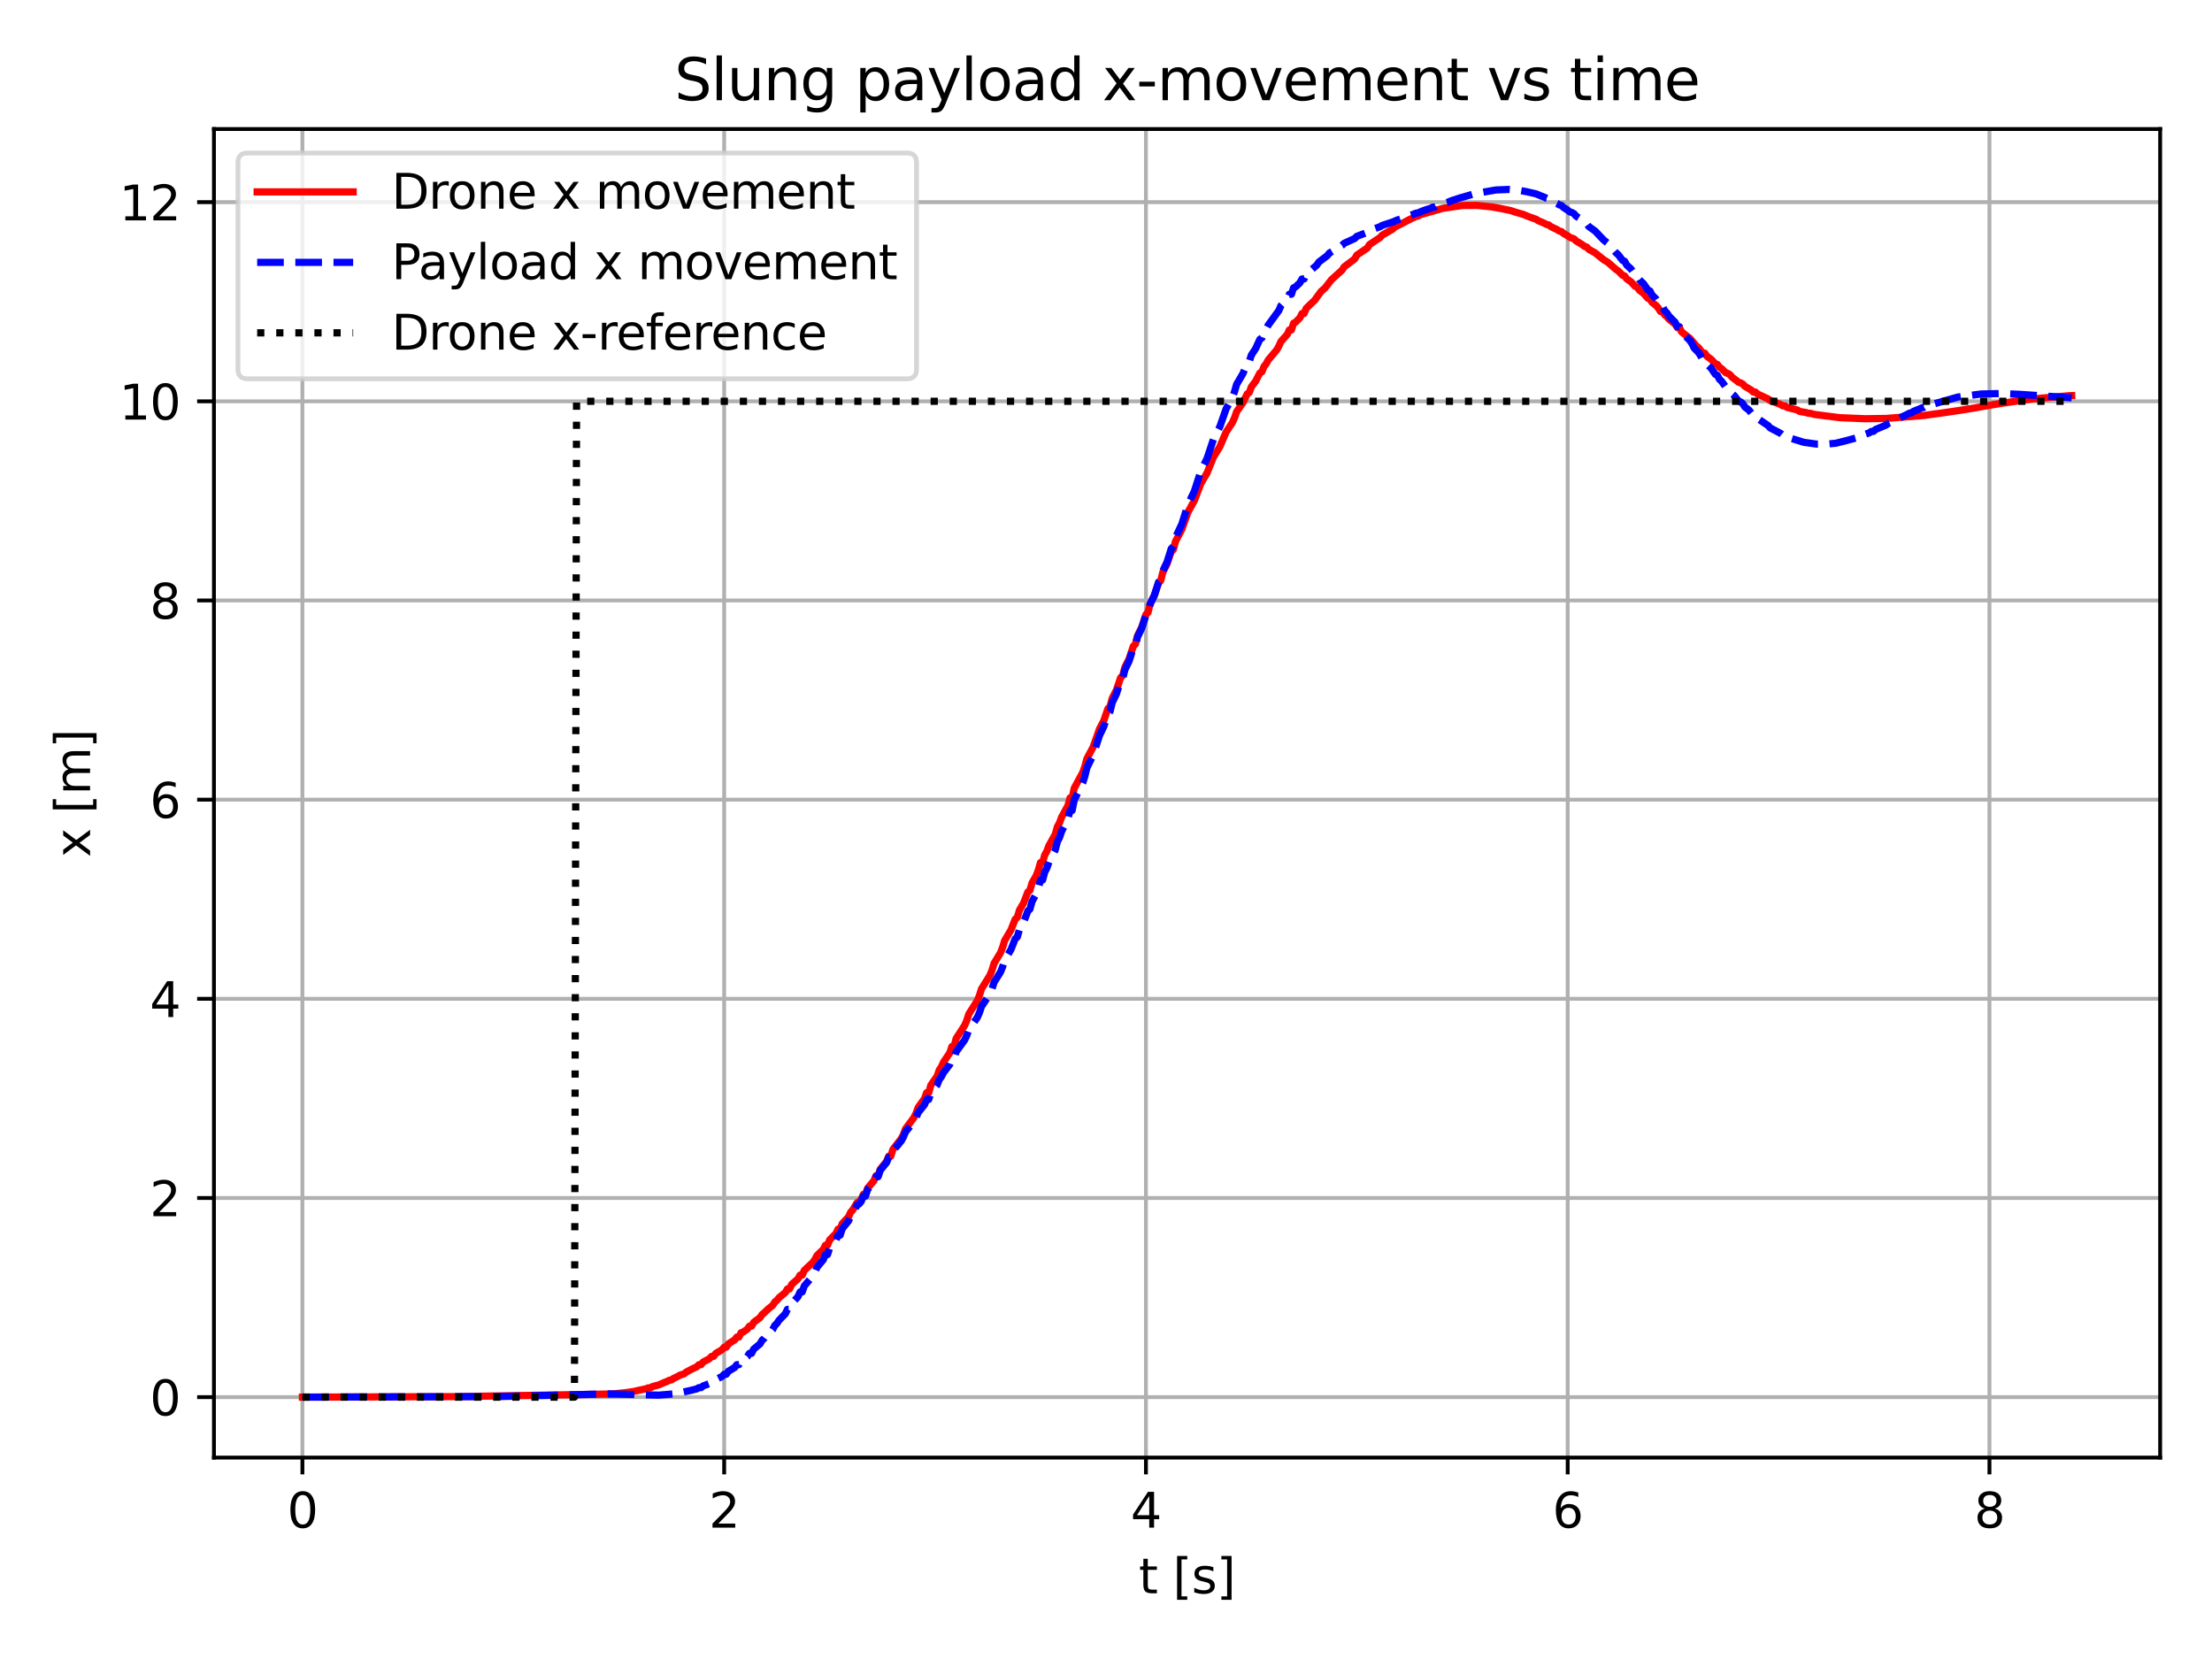 <?xml version="1.0" encoding="utf-8" standalone="no"?>
<!DOCTYPE svg PUBLIC "-//W3C//DTD SVG 1.1//EN"
  "http://www.w3.org/Graphics/SVG/1.1/DTD/svg11.dtd">
<svg xmlns:xlink="http://www.w3.org/1999/xlink" width="460.8pt" height="345.6pt" viewBox="0 0 460.8 345.6" xmlns="http://www.w3.org/2000/svg" version="1.1">
 <defs>
  <style type="text/css">*{stroke-linejoin: round; stroke-linecap: butt}</style>
 </defs>
 <g id="figure_1">
  <g id="patch_1">
   <path d="M 0 345.6 
L 460.8 345.6 
L 460.8 0 
L 0 0 
z
" style="fill: #ffffff"/>
  </g>
  <g id="axes_1">
   <g id="patch_2">
    <path d="M 44.57 303.64 
L 450 303.64 
L 450 26.88 
L 44.57 26.88 
z
" style="fill: #ffffff"/>
   </g>
   <g id="matplotlib.axis_1">
    <g id="xtick_1">
     <g id="line2d_1">
      <path d="M 62.999 303.64 
L 62.999 26.88 
" clip-path="url(#p623cf04aa0)" style="fill: none; stroke: #b0b0b0; stroke-width: 0.8; stroke-linecap: square"/>
     </g>
     <g id="line2d_2">
      <defs>
       <path id="m337ba54f4e" d="M 0 0 
L 0 3.5 
" style="stroke: #000000; stroke-width: 0.8"/>
      </defs>
      <g>
       <use xlink:href="#m337ba54f4e" x="62.999" y="303.64" style="stroke: #000000; stroke-width: 0.8"/>
      </g>
     </g>
     <g id="text_1">
      <!-- 0 -->
      <g transform="translate(59.817 318.238)scale(0.1 -0.1)">
       <defs>
        <path id="DejaVuSans-30" d="M 2034 4250 
Q 1547 4250 1301 3770 
Q 1056 3291 1056 2328 
Q 1056 1369 1301 889 
Q 1547 409 2034 409 
Q 2525 409 2770 889 
Q 3016 1369 3016 2328 
Q 3016 3291 2770 3770 
Q 2525 4250 2034 4250 
z
M 2034 4750 
Q 2819 4750 3233 4129 
Q 3647 3509 3647 2328 
Q 3647 1150 3233 529 
Q 2819 -91 2034 -91 
Q 1250 -91 836 529 
Q 422 1150 422 2328 
Q 422 3509 836 4129 
Q 1250 4750 2034 4750 
z
" transform="scale(0.016)"/>
       </defs>
       <use xlink:href="#DejaVuSans-30"/>
      </g>
     </g>
    </g>
    <g id="xtick_2">
     <g id="line2d_3">
      <path d="M 150.859 303.64 
L 150.859 26.88 
" clip-path="url(#p623cf04aa0)" style="fill: none; stroke: #b0b0b0; stroke-width: 0.8; stroke-linecap: square"/>
     </g>
     <g id="line2d_4">
      <g>
       <use xlink:href="#m337ba54f4e" x="150.859" y="303.64" style="stroke: #000000; stroke-width: 0.8"/>
      </g>
     </g>
     <g id="text_2">
      <!-- 2 -->
      <g transform="translate(147.677 318.238)scale(0.1 -0.1)">
       <defs>
        <path id="DejaVuSans-32" d="M 1228 531 
L 3431 531 
L 3431 0 
L 469 0 
L 469 531 
Q 828 903 1448 1529 
Q 2069 2156 2228 2338 
Q 2531 2678 2651 2914 
Q 2772 3150 2772 3378 
Q 2772 3750 2511 3984 
Q 2250 4219 1831 4219 
Q 1534 4219 1204 4116 
Q 875 4013 500 3803 
L 500 4441 
Q 881 4594 1212 4672 
Q 1544 4750 1819 4750 
Q 2544 4750 2975 4387 
Q 3406 4025 3406 3419 
Q 3406 3131 3298 2873 
Q 3191 2616 2906 2266 
Q 2828 2175 2409 1742 
Q 1991 1309 1228 531 
z
" transform="scale(0.016)"/>
       </defs>
       <use xlink:href="#DejaVuSans-32"/>
      </g>
     </g>
    </g>
    <g id="xtick_3">
     <g id="line2d_5">
      <path d="M 238.719 303.64 
L 238.719 26.88 
" clip-path="url(#p623cf04aa0)" style="fill: none; stroke: #b0b0b0; stroke-width: 0.8; stroke-linecap: square"/>
     </g>
     <g id="line2d_6">
      <g>
       <use xlink:href="#m337ba54f4e" x="238.719" y="303.64" style="stroke: #000000; stroke-width: 0.8"/>
      </g>
     </g>
     <g id="text_3">
      <!-- 4 -->
      <g transform="translate(235.537 318.238)scale(0.1 -0.1)">
       <defs>
        <path id="DejaVuSans-34" d="M 2419 4116 
L 825 1625 
L 2419 1625 
L 2419 4116 
z
M 2253 4666 
L 3047 4666 
L 3047 1625 
L 3713 1625 
L 3713 1100 
L 3047 1100 
L 3047 0 
L 2419 0 
L 2419 1100 
L 313 1100 
L 313 1709 
L 2253 4666 
z
" transform="scale(0.016)"/>
       </defs>
       <use xlink:href="#DejaVuSans-34"/>
      </g>
     </g>
    </g>
    <g id="xtick_4">
     <g id="line2d_7">
      <path d="M 326.579 303.64 
L 326.579 26.88 
" clip-path="url(#p623cf04aa0)" style="fill: none; stroke: #b0b0b0; stroke-width: 0.8; stroke-linecap: square"/>
     </g>
     <g id="line2d_8">
      <g>
       <use xlink:href="#m337ba54f4e" x="326.579" y="303.64" style="stroke: #000000; stroke-width: 0.8"/>
      </g>
     </g>
     <g id="text_4">
      <!-- 6 -->
      <g transform="translate(323.397 318.238)scale(0.1 -0.1)">
       <defs>
        <path id="DejaVuSans-36" d="M 2113 2584 
Q 1688 2584 1439 2293 
Q 1191 2003 1191 1497 
Q 1191 994 1439 701 
Q 1688 409 2113 409 
Q 2538 409 2786 701 
Q 3034 994 3034 1497 
Q 3034 2003 2786 2293 
Q 2538 2584 2113 2584 
z
M 3366 4563 
L 3366 3988 
Q 3128 4100 2886 4159 
Q 2644 4219 2406 4219 
Q 1781 4219 1451 3797 
Q 1122 3375 1075 2522 
Q 1259 2794 1537 2939 
Q 1816 3084 2150 3084 
Q 2853 3084 3261 2657 
Q 3669 2231 3669 1497 
Q 3669 778 3244 343 
Q 2819 -91 2113 -91 
Q 1303 -91 875 529 
Q 447 1150 447 2328 
Q 447 3434 972 4092 
Q 1497 4750 2381 4750 
Q 2619 4750 2861 4703 
Q 3103 4656 3366 4563 
z
" transform="scale(0.016)"/>
       </defs>
       <use xlink:href="#DejaVuSans-36"/>
      </g>
     </g>
    </g>
    <g id="xtick_5">
     <g id="line2d_9">
      <path d="M 414.439 303.64 
L 414.439 26.88 
" clip-path="url(#p623cf04aa0)" style="fill: none; stroke: #b0b0b0; stroke-width: 0.8; stroke-linecap: square"/>
     </g>
     <g id="line2d_10">
      <g>
       <use xlink:href="#m337ba54f4e" x="414.439" y="303.64" style="stroke: #000000; stroke-width: 0.8"/>
      </g>
     </g>
     <g id="text_5">
      <!-- 8 -->
      <g transform="translate(411.257 318.238)scale(0.1 -0.1)">
       <defs>
        <path id="DejaVuSans-38" d="M 2034 2216 
Q 1584 2216 1326 1975 
Q 1069 1734 1069 1313 
Q 1069 891 1326 650 
Q 1584 409 2034 409 
Q 2484 409 2743 651 
Q 3003 894 3003 1313 
Q 3003 1734 2745 1975 
Q 2488 2216 2034 2216 
z
M 1403 2484 
Q 997 2584 770 2862 
Q 544 3141 544 3541 
Q 544 4100 942 4425 
Q 1341 4750 2034 4750 
Q 2731 4750 3128 4425 
Q 3525 4100 3525 3541 
Q 3525 3141 3298 2862 
Q 3072 2584 2669 2484 
Q 3125 2378 3379 2068 
Q 3634 1759 3634 1313 
Q 3634 634 3220 271 
Q 2806 -91 2034 -91 
Q 1263 -91 848 271 
Q 434 634 434 1313 
Q 434 1759 690 2068 
Q 947 2378 1403 2484 
z
M 1172 3481 
Q 1172 3119 1398 2916 
Q 1625 2713 2034 2713 
Q 2441 2713 2670 2916 
Q 2900 3119 2900 3481 
Q 2900 3844 2670 4047 
Q 2441 4250 2034 4250 
Q 1625 4250 1398 4047 
Q 1172 3844 1172 3481 
z
" transform="scale(0.016)"/>
       </defs>
       <use xlink:href="#DejaVuSans-38"/>
      </g>
     </g>
    </g>
    <g id="text_6">
     <!-- t [s] -->
     <g transform="translate(237.23 331.917)scale(0.1 -0.1)">
      <defs>
       <path id="DejaVuSans-74" d="M 1172 4494 
L 1172 3500 
L 2356 3500 
L 2356 3053 
L 1172 3053 
L 1172 1153 
Q 1172 725 1289 603 
Q 1406 481 1766 481 
L 2356 481 
L 2356 0 
L 1766 0 
Q 1100 0 847 248 
Q 594 497 594 1153 
L 594 3053 
L 172 3053 
L 172 3500 
L 594 3500 
L 594 4494 
L 1172 4494 
z
" transform="scale(0.016)"/>
       <path id="DejaVuSans-20" transform="scale(0.016)"/>
       <path id="DejaVuSans-5b" d="M 550 4863 
L 1875 4863 
L 1875 4416 
L 1125 4416 
L 1125 -397 
L 1875 -397 
L 1875 -844 
L 550 -844 
L 550 4863 
z
" transform="scale(0.016)"/>
       <path id="DejaVuSans-73" d="M 2834 3397 
L 2834 2853 
Q 2591 2978 2328 3040 
Q 2066 3103 1784 3103 
Q 1356 3103 1142 2972 
Q 928 2841 928 2578 
Q 928 2378 1081 2264 
Q 1234 2150 1697 2047 
L 1894 2003 
Q 2506 1872 2764 1633 
Q 3022 1394 3022 966 
Q 3022 478 2636 193 
Q 2250 -91 1575 -91 
Q 1294 -91 989 -36 
Q 684 19 347 128 
L 347 722 
Q 666 556 975 473 
Q 1284 391 1588 391 
Q 1994 391 2212 530 
Q 2431 669 2431 922 
Q 2431 1156 2273 1281 
Q 2116 1406 1581 1522 
L 1381 1569 
Q 847 1681 609 1914 
Q 372 2147 372 2553 
Q 372 3047 722 3315 
Q 1072 3584 1716 3584 
Q 2034 3584 2315 3537 
Q 2597 3491 2834 3397 
z
" transform="scale(0.016)"/>
       <path id="DejaVuSans-5d" d="M 1947 4863 
L 1947 -844 
L 622 -844 
L 622 -397 
L 1369 -397 
L 1369 4416 
L 622 4416 
L 622 4863 
L 1947 4863 
z
" transform="scale(0.016)"/>
      </defs>
      <use xlink:href="#DejaVuSans-74"/>
      <use xlink:href="#DejaVuSans-20" x="39.209"/>
      <use xlink:href="#DejaVuSans-5b" x="70.996"/>
      <use xlink:href="#DejaVuSans-73" x="110.01"/>
      <use xlink:href="#DejaVuSans-5d" x="162.109"/>
     </g>
    </g>
   </g>
   <g id="matplotlib.axis_2">
    <g id="ytick_1">
     <g id="line2d_11">
      <path d="M 44.57 291.048 
L 450 291.048 
" clip-path="url(#p623cf04aa0)" style="fill: none; stroke: #b0b0b0; stroke-width: 0.8; stroke-linecap: square"/>
     </g>
     <g id="line2d_12">
      <defs>
       <path id="m2b838077d6" d="M 0 0 
L -3.5 0 
" style="stroke: #000000; stroke-width: 0.8"/>
      </defs>
      <g>
       <use xlink:href="#m2b838077d6" x="44.57" y="291.048" style="stroke: #000000; stroke-width: 0.8"/>
      </g>
     </g>
     <g id="text_7">
      <!-- 0 -->
      <g transform="translate(31.207 294.847)scale(0.1 -0.1)">
       <use xlink:href="#DejaVuSans-30"/>
      </g>
     </g>
    </g>
    <g id="ytick_2">
     <g id="line2d_13">
      <path d="M 44.57 249.559 
L 450 249.559 
" clip-path="url(#p623cf04aa0)" style="fill: none; stroke: #b0b0b0; stroke-width: 0.8; stroke-linecap: square"/>
     </g>
     <g id="line2d_14">
      <g>
       <use xlink:href="#m2b838077d6" x="44.57" y="249.559" style="stroke: #000000; stroke-width: 0.8"/>
      </g>
     </g>
     <g id="text_8">
      <!-- 2 -->
      <g transform="translate(31.207 253.358)scale(0.1 -0.1)">
       <use xlink:href="#DejaVuSans-32"/>
      </g>
     </g>
    </g>
    <g id="ytick_3">
     <g id="line2d_15">
      <path d="M 44.57 208.069 
L 450 208.069 
" clip-path="url(#p623cf04aa0)" style="fill: none; stroke: #b0b0b0; stroke-width: 0.8; stroke-linecap: square"/>
     </g>
     <g id="line2d_16">
      <g>
       <use xlink:href="#m2b838077d6" x="44.57" y="208.069" style="stroke: #000000; stroke-width: 0.8"/>
      </g>
     </g>
     <g id="text_9">
      <!-- 4 -->
      <g transform="translate(31.207 211.868)scale(0.1 -0.1)">
       <use xlink:href="#DejaVuSans-34"/>
      </g>
     </g>
    </g>
    <g id="ytick_4">
     <g id="line2d_17">
      <path d="M 44.57 166.579 
L 450 166.579 
" clip-path="url(#p623cf04aa0)" style="fill: none; stroke: #b0b0b0; stroke-width: 0.8; stroke-linecap: square"/>
     </g>
     <g id="line2d_18">
      <g>
       <use xlink:href="#m2b838077d6" x="44.57" y="166.579" style="stroke: #000000; stroke-width: 0.8"/>
      </g>
     </g>
     <g id="text_10">
      <!-- 6 -->
      <g transform="translate(31.207 170.379)scale(0.1 -0.1)">
       <use xlink:href="#DejaVuSans-36"/>
      </g>
     </g>
    </g>
    <g id="ytick_5">
     <g id="line2d_19">
      <path d="M 44.57 125.09 
L 450 125.09 
" clip-path="url(#p623cf04aa0)" style="fill: none; stroke: #b0b0b0; stroke-width: 0.8; stroke-linecap: square"/>
     </g>
     <g id="line2d_20">
      <g>
       <use xlink:href="#m2b838077d6" x="44.57" y="125.09" style="stroke: #000000; stroke-width: 0.8"/>
      </g>
     </g>
     <g id="text_11">
      <!-- 8 -->
      <g transform="translate(31.207 128.889)scale(0.1 -0.1)">
       <use xlink:href="#DejaVuSans-38"/>
      </g>
     </g>
    </g>
    <g id="ytick_6">
     <g id="line2d_21">
      <path d="M 44.57 83.6 
L 450 83.6 
" clip-path="url(#p623cf04aa0)" style="fill: none; stroke: #b0b0b0; stroke-width: 0.8; stroke-linecap: square"/>
     </g>
     <g id="line2d_22">
      <g>
       <use xlink:href="#m2b838077d6" x="44.57" y="83.6" style="stroke: #000000; stroke-width: 0.8"/>
      </g>
     </g>
     <g id="text_12">
      <!-- 10 -->
      <g transform="translate(24.845 87.4)scale(0.1 -0.1)">
       <defs>
        <path id="DejaVuSans-31" d="M 794 531 
L 1825 531 
L 1825 4091 
L 703 3866 
L 703 4441 
L 1819 4666 
L 2450 4666 
L 2450 531 
L 3481 531 
L 3481 0 
L 794 0 
L 794 531 
z
" transform="scale(0.016)"/>
       </defs>
       <use xlink:href="#DejaVuSans-31"/>
       <use xlink:href="#DejaVuSans-30" x="63.623"/>
      </g>
     </g>
    </g>
    <g id="ytick_7">
     <g id="line2d_23">
      <path d="M 44.57 42.111 
L 450 42.111 
" clip-path="url(#p623cf04aa0)" style="fill: none; stroke: #b0b0b0; stroke-width: 0.8; stroke-linecap: square"/>
     </g>
     <g id="line2d_24">
      <g>
       <use xlink:href="#m2b838077d6" x="44.57" y="42.111" style="stroke: #000000; stroke-width: 0.8"/>
      </g>
     </g>
     <g id="text_13">
      <!-- 12 -->
      <g transform="translate(24.845 45.91)scale(0.1 -0.1)">
       <use xlink:href="#DejaVuSans-31"/>
       <use xlink:href="#DejaVuSans-32" x="63.623"/>
      </g>
     </g>
    </g>
    <g id="text_14">
     <!-- x [m] -->
     <g transform="translate(18.765 178.58)rotate(-90)scale(0.1 -0.1)">
      <defs>
       <path id="DejaVuSans-78" d="M 3513 3500 
L 2247 1797 
L 3578 0 
L 2900 0 
L 1881 1375 
L 863 0 
L 184 0 
L 1544 1831 
L 300 3500 
L 978 3500 
L 1906 2253 
L 2834 3500 
L 3513 3500 
z
" transform="scale(0.016)"/>
       <path id="DejaVuSans-6d" d="M 3328 2828 
Q 3544 3216 3844 3400 
Q 4144 3584 4550 3584 
Q 5097 3584 5394 3201 
Q 5691 2819 5691 2113 
L 5691 0 
L 5113 0 
L 5113 2094 
Q 5113 2597 4934 2840 
Q 4756 3084 4391 3084 
Q 3944 3084 3684 2787 
Q 3425 2491 3425 1978 
L 3425 0 
L 2847 0 
L 2847 2094 
Q 2847 2600 2669 2842 
Q 2491 3084 2119 3084 
Q 1678 3084 1418 2786 
Q 1159 2488 1159 1978 
L 1159 0 
L 581 0 
L 581 3500 
L 1159 3500 
L 1159 2956 
Q 1356 3278 1631 3431 
Q 1906 3584 2284 3584 
Q 2666 3584 2933 3390 
Q 3200 3197 3328 2828 
z
" transform="scale(0.016)"/>
      </defs>
      <use xlink:href="#DejaVuSans-78"/>
      <use xlink:href="#DejaVuSans-20" x="59.18"/>
      <use xlink:href="#DejaVuSans-5b" x="90.967"/>
      <use xlink:href="#DejaVuSans-6d" x="129.98"/>
      <use xlink:href="#DejaVuSans-5d" x="227.393"/>
     </g>
    </g>
   </g>
   <g id="line2d_25">
    <path d="M 62.999 291.047 
L 95.068 290.942 
L 127.576 290.39 
L 130.212 290.127 
L 131.969 289.881 
L 132.847 289.675 
L 134.605 289.301 
L 135.044 289.109 
L 135.483 289.109 
L 135.922 288.846 
L 137.24 288.496 
L 138.119 288.11 
L 138.998 287.759 
L 139.437 287.537 
L 139.876 287.461 
L 140.315 287.147 
L 141.194 286.732 
L 141.633 286.471 
L 142.512 286.201 
L 142.951 285.829 
L 144.269 285.14 
L 145.148 284.726 
L 145.587 284.297 
L 146.026 284.297 
L 146.466 283.741 
L 147.784 283.044 
L 148.223 282.563 
L 148.662 282.563 
L 149.101 281.942 
L 150.419 281.169 
L 150.859 280.637 
L 151.298 280.637 
L 151.737 279.954 
L 153.055 279.109 
L 153.494 278.531 
L 153.934 278.531 
L 154.373 277.64 
L 154.812 277.489 
L 155.691 276.878 
L 156.13 276.255 
L 156.57 276.255 
L 157.009 275.461 
L 158.327 274.486 
L 158.766 273.822 
L 159.205 273.486 
L 160.084 272.634 
L 160.963 271.941 
L 161.402 271.238 
L 161.841 270.882 
L 162.28 270.344 
L 163.598 269.25 
L 164.038 268.507 
L 164.477 268.507 
L 164.916 267.565 
L 166.234 266.411 
L 166.673 265.629 
L 167.113 265.629 
L 167.552 264.637 
L 169.309 263.012 
L 169.749 262.391 
L 170.188 261.554 
L 171.506 260.275 
L 171.945 259.408 
L 172.384 259.408 
L 172.824 258.307 
L 174.142 256.962 
L 174.581 256.049 
L 175.02 256.049 
L 175.459 254.891 
L 176.777 253.475 
L 177.217 252.516 
L 177.656 252.031 
L 178.535 250.559 
L 178.974 250.311 
L 179.413 249.812 
L 179.852 248.805 
L 180.292 248.805 
L 180.731 247.529 
L 182.049 245.971 
L 182.488 244.917 
L 182.928 244.917 
L 183.367 243.581 
L 184.685 241.953 
L 185.124 240.852 
L 185.563 240.852 
L 186.003 239.458 
L 187.76 237.188 
L 188.199 236.324 
L 188.638 235.162 
L 190.396 232.801 
L 190.835 231.903 
L 191.274 230.696 
L 192.592 228.863 
L 193.031 227.627 
L 193.471 227.627 
L 193.91 226.065 
L 195.228 224.168 
L 195.667 222.89 
L 196.107 222.246 
L 196.546 221.276 
L 197.864 219.317 
L 198.303 217.998 
L 198.742 217.998 
L 199.182 216.334 
L 200.939 213.639 
L 201.378 212.618 
L 201.817 211.248 
L 203.575 208.479 
L 204.014 207.431 
L 204.453 206.026 
L 206.21 203.187 
L 206.65 202.113 
L 207.089 200.674 
L 208.407 198.499 
L 208.846 197.405 
L 209.286 195.938 
L 210.603 193.722 
L 211.482 191.489 
L 211.921 191.115 
L 212.361 189.614 
L 213.239 188.106 
L 214.118 185.829 
L 214.557 185.448 
L 214.996 183.919 
L 215.875 182.383 
L 216.314 181.226 
L 216.754 179.677 
L 217.193 179.677 
L 217.632 178.121 
L 218.072 177.34 
L 218.511 176.166 
L 219.829 173.805 
L 220.268 172.223 
L 220.707 171.429 
L 221.147 170.234 
L 222.465 167.834 
L 222.904 166.224 
L 223.343 166.224 
L 223.782 164.202 
L 225.54 160.943 
L 225.979 159.713 
L 226.418 158.066 
L 227.736 155.583 
L 229.054 151.824 
L 229.933 150.141 
L 230.811 147.601 
L 231.251 147.176 
L 231.69 145.471 
L 232.568 143.757 
L 233.447 141.172 
L 233.886 140.739 
L 234.326 139.003 
L 235.204 137.26 
L 236.083 134.631 
L 236.522 134.191 
L 236.961 132.43 
L 237.84 130.664 
L 238.719 128.012 
L 239.158 127.57 
L 239.597 125.802 
L 240.476 124.038 
L 241.354 121.402 
L 241.794 120.964 
L 242.233 119.22 
L 243.112 117.488 
L 243.99 114.917 
L 244.43 114.491 
L 244.869 112.801 
L 246.187 110.301 
L 247.505 106.634 
L 248.823 104.249 
L 250.14 100.766 
L 251.458 98.51 
L 252.776 95.224 
L 254.094 93.101 
L 255.412 90.016 
L 256.73 88.027 
L 257.169 87.052 
L 257.609 85.772 
L 258.926 83.895 
L 259.805 82.069 
L 260.244 81.77 
L 260.684 80.586 
L 261.562 79.424 
L 262.441 77.723 
L 262.88 77.444 
L 263.319 76.342 
L 263.759 75.799 
L 264.198 74.995 
L 265.955 72.906 
L 266.395 72.144 
L 266.834 71.144 
L 268.152 69.682 
L 268.591 68.73 
L 269.03 68.73 
L 269.47 67.336 
L 269.909 67.107 
L 270.788 66.205 
L 271.227 65.319 
L 271.666 65.319 
L 272.105 64.235 
L 273.863 62.555 
L 275.181 60.739 
L 276.059 59.958 
L 277.377 58.255 
L 279.574 56.281 
L 280.013 55.592 
L 282.209 53.941 
L 282.649 53.153 
L 284.845 51.658 
L 285.284 50.951 
L 287.481 49.495 
L 287.92 49 
L 290.117 47.736 
L 290.556 47.312 
L 292.313 46.428 
L 293.631 45.724 
L 294.51 45.323 
L 294.949 45.096 
L 295.388 45.023 
L 295.828 44.743 
L 300.66 43.378 
L 304.614 42.807 
L 307.689 42.788 
L 310.764 43.099 
L 312.521 43.412 
L 314.718 43.868 
L 315.596 44.164 
L 316.914 44.551 
L 317.353 44.669 
L 318.232 45.046 
L 319.55 45.524 
L 319.989 45.669 
L 320.428 45.967 
L 321.746 46.522 
L 322.186 46.771 
L 322.625 46.856 
L 323.064 47.203 
L 324.382 47.841 
L 324.821 48.126 
L 325.261 48.222 
L 325.7 48.615 
L 326.579 49.123 
L 327.018 49.437 
L 327.897 49.757 
L 328.336 50.193 
L 329.654 50.985 
L 330.093 51.335 
L 330.532 51.453 
L 330.972 51.932 
L 332.29 52.671 
L 334.047 54.091 
L 334.925 54.628 
L 336.683 56.163 
L 337.122 56.452 
L 338 57.334 
L 338.44 57.484 
L 338.879 58.089 
L 339.758 58.707 
L 340.636 59.655 
L 341.076 59.815 
L 341.515 60.463 
L 342.393 61.122 
L 343.272 62.128 
L 343.711 62.297 
L 344.151 62.981 
L 345.029 63.671 
L 345.469 64.193 
L 345.908 64.893 
L 346.347 64.893 
L 346.786 65.597 
L 347.226 65.95 
L 347.665 66.481 
L 348.983 67.544 
L 349.422 68.251 
L 349.862 68.251 
L 350.301 69.132 
L 352.058 70.528 
L 353.376 72.068 
L 353.815 72.404 
L 354.694 73.562 
L 355.133 73.562 
L 355.572 74.208 
L 356.451 74.842 
L 357.33 75.768 
L 357.769 75.92 
L 358.208 76.516 
L 358.648 76.808 
L 359.526 77.661 
L 359.965 77.8 
L 360.405 78.074 
L 360.844 78.611 
L 361.723 79.257 
L 362.162 79.632 
L 362.601 79.754 
L 363.041 79.996 
L 363.48 80.468 
L 364.798 81.249 
L 365.237 81.671 
L 365.676 81.671 
L 366.116 82.075 
L 368.312 83.095 
L 368.751 83.432 
L 370.948 84.271 
L 371.387 84.543 
L 371.827 84.543 
L 372.266 84.861 
L 374.462 85.422 
L 374.902 85.713 
L 376.22 85.93 
L 376.659 86.088 
L 377.098 86.088 
L 377.977 86.335 
L 383.248 87.01 
L 388.52 87.229 
L 392.913 87.166 
L 400.82 86.548 
L 403.017 86.239 
L 404.335 86.068 
L 408.288 85.479 
L 411.364 84.987 
L 415.317 84.28 
L 420.589 83.48 
L 423.225 83.123 
L 431.132 82.423 
L 431.571 82.407 
L 431.571 82.407 
" clip-path="url(#p623cf04aa0)" style="fill: none; stroke: #ff0000; stroke-width: 1.5; stroke-linecap: square"/>
   </g>
   <g id="line2d_26">
    <path d="M 62.999 291.047 
L 103.414 290.941 
L 126.697 290.372 
L 137.24 290.633 
L 140.755 290.337 
L 143.83 289.661 
L 145.148 289.329 
L 145.587 289.074 
L 146.026 289.074 
L 146.466 288.718 
L 147.784 288.233 
L 148.223 287.876 
L 148.662 287.876 
L 149.101 287.389 
L 150.419 286.746 
L 150.859 286.282 
L 151.298 286.282 
L 151.737 285.662 
L 153.055 284.861 
L 153.494 284.292 
L 153.934 284.292 
L 154.373 283.389 
L 154.812 283.232 
L 155.691 282.59 
L 156.13 281.922 
L 156.57 281.922 
L 157.009 281.05 
L 158.327 279.953 
L 158.766 279.191 
L 159.205 278.8 
L 159.645 278.204 
L 160.963 276.973 
L 161.402 276.125 
L 161.841 275.692 
L 162.28 275.034 
L 163.598 273.683 
L 164.038 272.758 
L 164.477 272.758 
L 164.916 271.577 
L 166.234 270.124 
L 166.673 269.136 
L 167.113 269.136 
L 167.552 267.881 
L 169.309 265.832 
L 169.749 265.053 
L 170.188 264.005 
L 171.506 262.417 
L 171.945 261.351 
L 172.384 261.351 
L 172.824 260.009 
L 174.142 258.391 
L 174.581 257.309 
L 175.02 257.309 
L 175.459 255.953 
L 176.777 254.325 
L 177.217 253.239 
L 177.656 252.696 
L 178.535 251.069 
L 178.974 250.798 
L 179.413 250.257 
L 179.852 249.175 
L 180.292 249.175 
L 180.731 247.826 
L 182.049 246.211 
L 182.488 245.137 
L 182.928 245.137 
L 183.367 243.797 
L 184.685 242.192 
L 185.124 241.124 
L 185.563 241.124 
L 186.003 239.79 
L 187.76 237.657 
L 188.199 236.856 
L 188.638 235.788 
L 190.396 233.645 
L 190.835 232.839 
L 191.274 231.76 
L 192.592 230.133 
L 193.031 229.041 
L 193.471 229.041 
L 193.91 227.666 
L 195.228 225.999 
L 195.667 224.876 
L 196.107 224.311 
L 196.546 223.458 
L 197.864 221.733 
L 198.303 220.566 
L 198.742 220.566 
L 199.182 219.089 
L 200.939 216.678 
L 201.378 215.757 
L 201.817 214.515 
L 203.575 211.979 
L 204.014 211.01 
L 204.453 209.701 
L 206.21 207.027 
L 206.65 206.005 
L 207.089 204.625 
L 208.407 202.519 
L 208.846 201.45 
L 209.286 200.007 
L 210.603 197.807 
L 211.482 195.564 
L 211.921 195.186 
L 212.361 193.663 
L 213.239 192.121 
L 214.118 189.775 
L 214.557 189.38 
L 214.996 187.789 
L 215.875 186.181 
L 216.314 184.964 
L 216.754 183.328 
L 217.193 183.328 
L 217.632 181.676 
L 218.072 180.844 
L 218.511 179.589 
L 219.829 177.056 
L 220.268 175.35 
L 220.707 174.493 
L 221.147 173.2 
L 222.465 170.596 
L 222.904 168.846 
L 223.343 168.846 
L 223.782 166.644 
L 225.54 163.093 
L 225.979 161.754 
L 226.418 159.962 
L 227.736 157.263 
L 229.054 153.194 
L 229.933 151.38 
L 230.811 148.655 
L 231.251 148.2 
L 231.69 146.38 
L 232.568 144.56 
L 233.447 141.828 
L 233.886 141.373 
L 234.326 139.551 
L 235.204 137.73 
L 236.083 134.996 
L 236.522 134.54 
L 236.961 132.716 
L 237.84 130.889 
L 238.719 128.145 
L 239.158 127.687 
L 239.597 125.852 
L 240.476 124.014 
L 241.354 121.25 
L 241.794 120.788 
L 242.233 118.939 
L 243.112 117.087 
L 243.99 114.304 
L 244.43 113.84 
L 244.869 111.984 
L 246.187 109.2 
L 247.505 105.037 
L 248.823 102.279 
L 250.14 98.181 
L 251.458 95.488 
L 252.776 91.524 
L 254.094 88.945 
L 255.412 85.194 
L 256.73 82.781 
L 257.169 81.604 
L 257.609 80.067 
L 258.926 77.831 
L 259.805 75.683 
L 260.244 75.334 
L 260.684 73.962 
L 261.562 72.631 
L 262.441 70.711 
L 262.88 70.4 
L 263.319 69.182 
L 263.759 68.588 
L 264.198 67.716 
L 266.395 64.709 
L 266.834 63.687 
L 268.152 62.224 
L 268.591 61.293 
L 269.03 61.293 
L 269.47 59.964 
L 269.909 59.75 
L 270.788 58.916 
L 271.227 58.115 
L 271.666 58.115 
L 272.105 57.16 
L 274.302 55.236 
L 274.741 54.594 
L 276.498 53.26 
L 276.938 52.713 
L 279.574 51.121 
L 280.013 50.684 
L 282.209 49.686 
L 282.649 49.233 
L 284.845 48.403 
L 285.284 48.02 
L 287.481 47.235 
L 287.92 46.963 
L 290.117 46.244 
L 290.995 45.861 
L 292.313 45.419 
L 293.631 44.916 
L 294.51 44.601 
L 294.949 44.412 
L 295.388 44.348 
L 296.267 43.969 
L 297.146 43.653 
L 298.024 43.4 
L 298.463 43.147 
L 298.903 43.147 
L 299.342 42.833 
L 301.539 42.153 
L 302.417 41.793 
L 304.174 41.22 
L 305.492 40.847 
L 307.249 40.325 
L 311.642 39.573 
L 314.278 39.464 
L 316.035 39.596 
L 317.793 39.883 
L 319.55 40.282 
L 319.989 40.389 
L 320.868 40.75 
L 321.746 41.096 
L 322.186 41.323 
L 322.625 41.403 
L 323.064 41.735 
L 324.382 42.38 
L 324.821 42.68 
L 325.261 42.784 
L 325.7 43.212 
L 326.579 43.783 
L 327.018 44.143 
L 327.457 44.267 
L 327.897 44.517 
L 328.336 45.037 
L 329.214 45.579 
L 330.093 46.434 
L 330.532 46.582 
L 330.972 47.185 
L 332.29 48.128 
L 334.047 49.971 
L 334.925 50.675 
L 336.683 52.696 
L 337.122 53.075 
L 338 54.233 
L 338.44 54.429 
L 338.879 55.22 
L 339.758 56.022 
L 340.636 57.244 
L 341.076 57.45 
L 341.515 58.279 
L 342.393 59.116 
L 343.272 60.388 
L 343.711 60.601 
L 344.151 61.46 
L 345.029 62.325 
L 345.469 62.977 
L 345.908 63.852 
L 346.347 63.852 
L 346.786 64.732 
L 347.226 65.173 
L 347.665 65.837 
L 348.983 67.171 
L 349.422 68.063 
L 349.862 68.063 
L 350.301 69.18 
L 352.058 70.968 
L 352.497 71.638 
L 352.937 72.528 
L 353.815 73.416 
L 354.255 74.079 
L 354.694 74.958 
L 355.133 74.958 
L 355.572 75.831 
L 356.451 76.696 
L 357.33 77.976 
L 357.769 78.187 
L 358.208 79.024 
L 358.648 79.438 
L 359.526 80.657 
L 359.965 80.857 
L 360.405 81.253 
L 360.844 82.033 
L 361.283 82.415 
L 362.162 83.532 
L 362.601 83.713 
L 363.041 84.071 
L 363.48 84.77 
L 364.358 85.443 
L 365.237 86.557 
L 365.676 86.557 
L 366.116 87.155 
L 368.312 88.644 
L 368.751 89.127 
L 370.948 90.29 
L 371.387 90.652 
L 371.827 90.652 
L 372.266 91.059 
L 375.78 92.145 
L 378.416 92.509 
L 380.613 92.495 
L 382.37 92.345 
L 383.248 92.132 
L 384.566 91.8 
L 386.763 91.205 
L 387.202 90.952 
L 387.641 90.952 
L 388.081 90.613 
L 389.399 90.176 
L 389.838 89.868 
L 390.277 89.868 
L 390.716 89.468 
L 392.913 88.546 
L 393.352 88.202 
L 395.109 87.424 
L 396.427 86.742 
L 397.306 86.326 
L 397.745 86.082 
L 398.185 86.002 
L 398.624 85.686 
L 399.942 85.157 
L 400.381 84.942 
L 400.82 84.871 
L 401.26 84.597 
L 407.849 82.713 
L 412.681 82.077 
L 416.635 81.979 
L 420.589 82.136 
L 431.571 82.876 
L 431.571 82.876 
" clip-path="url(#p623cf04aa0)" style="fill: none; stroke-dasharray: 5.55,2.4; stroke-dashoffset: 0; stroke: #0000ff; stroke-width: 1.5"/>
   </g>
   <g id="line2d_27">
    <path d="M 62.999 291.048 
L 119.668 291.048 
L 120.108 83.6 
L 431.571 83.6 
L 431.571 83.6 
" clip-path="url(#p623cf04aa0)" style="fill: none; stroke-dasharray: 1.5,2.475; stroke-dashoffset: 0; stroke: #000000; stroke-width: 1.5"/>
   </g>
   <g id="patch_3">
    <path d="M 44.57 303.64 
L 44.57 26.88 
" style="fill: none; stroke: #000000; stroke-width: 0.8; stroke-linejoin: miter; stroke-linecap: square"/>
   </g>
   <g id="patch_4">
    <path d="M 450 303.64 
L 450 26.88 
" style="fill: none; stroke: #000000; stroke-width: 0.8; stroke-linejoin: miter; stroke-linecap: square"/>
   </g>
   <g id="patch_5">
    <path d="M 44.57 303.64 
L 450 303.64 
" style="fill: none; stroke: #000000; stroke-width: 0.8; stroke-linejoin: miter; stroke-linecap: square"/>
   </g>
   <g id="patch_6">
    <path d="M 44.57 26.88 
L 450 26.88 
" style="fill: none; stroke: #000000; stroke-width: 0.8; stroke-linejoin: miter; stroke-linecap: square"/>
   </g>
   <g id="text_15">
    <!-- Slung payload x-movement vs time -->
    <g transform="translate(140.508 20.88)scale(0.12 -0.12)">
     <defs>
      <path id="DejaVuSans-53" d="M 3425 4513 
L 3425 3897 
Q 3066 4069 2747 4153 
Q 2428 4238 2131 4238 
Q 1616 4238 1336 4038 
Q 1056 3838 1056 3469 
Q 1056 3159 1242 3001 
Q 1428 2844 1947 2747 
L 2328 2669 
Q 3034 2534 3370 2195 
Q 3706 1856 3706 1288 
Q 3706 609 3251 259 
Q 2797 -91 1919 -91 
Q 1588 -91 1214 -16 
Q 841 59 441 206 
L 441 856 
Q 825 641 1194 531 
Q 1563 422 1919 422 
Q 2459 422 2753 634 
Q 3047 847 3047 1241 
Q 3047 1584 2836 1778 
Q 2625 1972 2144 2069 
L 1759 2144 
Q 1053 2284 737 2584 
Q 422 2884 422 3419 
Q 422 4038 858 4394 
Q 1294 4750 2059 4750 
Q 2388 4750 2728 4690 
Q 3069 4631 3425 4513 
z
" transform="scale(0.016)"/>
      <path id="DejaVuSans-6c" d="M 603 4863 
L 1178 4863 
L 1178 0 
L 603 0 
L 603 4863 
z
" transform="scale(0.016)"/>
      <path id="DejaVuSans-75" d="M 544 1381 
L 544 3500 
L 1119 3500 
L 1119 1403 
Q 1119 906 1312 657 
Q 1506 409 1894 409 
Q 2359 409 2629 706 
Q 2900 1003 2900 1516 
L 2900 3500 
L 3475 3500 
L 3475 0 
L 2900 0 
L 2900 538 
Q 2691 219 2414 64 
Q 2138 -91 1772 -91 
Q 1169 -91 856 284 
Q 544 659 544 1381 
z
M 1991 3584 
L 1991 3584 
z
" transform="scale(0.016)"/>
      <path id="DejaVuSans-6e" d="M 3513 2113 
L 3513 0 
L 2938 0 
L 2938 2094 
Q 2938 2591 2744 2837 
Q 2550 3084 2163 3084 
Q 1697 3084 1428 2787 
Q 1159 2491 1159 1978 
L 1159 0 
L 581 0 
L 581 3500 
L 1159 3500 
L 1159 2956 
Q 1366 3272 1645 3428 
Q 1925 3584 2291 3584 
Q 2894 3584 3203 3211 
Q 3513 2838 3513 2113 
z
" transform="scale(0.016)"/>
      <path id="DejaVuSans-67" d="M 2906 1791 
Q 2906 2416 2648 2759 
Q 2391 3103 1925 3103 
Q 1463 3103 1205 2759 
Q 947 2416 947 1791 
Q 947 1169 1205 825 
Q 1463 481 1925 481 
Q 2391 481 2648 825 
Q 2906 1169 2906 1791 
z
M 3481 434 
Q 3481 -459 3084 -895 
Q 2688 -1331 1869 -1331 
Q 1566 -1331 1297 -1286 
Q 1028 -1241 775 -1147 
L 775 -588 
Q 1028 -725 1275 -790 
Q 1522 -856 1778 -856 
Q 2344 -856 2625 -561 
Q 2906 -266 2906 331 
L 2906 616 
Q 2728 306 2450 153 
Q 2172 0 1784 0 
Q 1141 0 747 490 
Q 353 981 353 1791 
Q 353 2603 747 3093 
Q 1141 3584 1784 3584 
Q 2172 3584 2450 3431 
Q 2728 3278 2906 2969 
L 2906 3500 
L 3481 3500 
L 3481 434 
z
" transform="scale(0.016)"/>
      <path id="DejaVuSans-70" d="M 1159 525 
L 1159 -1331 
L 581 -1331 
L 581 3500 
L 1159 3500 
L 1159 2969 
Q 1341 3281 1617 3432 
Q 1894 3584 2278 3584 
Q 2916 3584 3314 3078 
Q 3713 2572 3713 1747 
Q 3713 922 3314 415 
Q 2916 -91 2278 -91 
Q 1894 -91 1617 61 
Q 1341 213 1159 525 
z
M 3116 1747 
Q 3116 2381 2855 2742 
Q 2594 3103 2138 3103 
Q 1681 3103 1420 2742 
Q 1159 2381 1159 1747 
Q 1159 1113 1420 752 
Q 1681 391 2138 391 
Q 2594 391 2855 752 
Q 3116 1113 3116 1747 
z
" transform="scale(0.016)"/>
      <path id="DejaVuSans-61" d="M 2194 1759 
Q 1497 1759 1228 1600 
Q 959 1441 959 1056 
Q 959 750 1161 570 
Q 1363 391 1709 391 
Q 2188 391 2477 730 
Q 2766 1069 2766 1631 
L 2766 1759 
L 2194 1759 
z
M 3341 1997 
L 3341 0 
L 2766 0 
L 2766 531 
Q 2569 213 2275 61 
Q 1981 -91 1556 -91 
Q 1019 -91 701 211 
Q 384 513 384 1019 
Q 384 1609 779 1909 
Q 1175 2209 1959 2209 
L 2766 2209 
L 2766 2266 
Q 2766 2663 2505 2880 
Q 2244 3097 1772 3097 
Q 1472 3097 1187 3025 
Q 903 2953 641 2809 
L 641 3341 
Q 956 3463 1253 3523 
Q 1550 3584 1831 3584 
Q 2591 3584 2966 3190 
Q 3341 2797 3341 1997 
z
" transform="scale(0.016)"/>
      <path id="DejaVuSans-79" d="M 2059 -325 
Q 1816 -950 1584 -1140 
Q 1353 -1331 966 -1331 
L 506 -1331 
L 506 -850 
L 844 -850 
Q 1081 -850 1212 -737 
Q 1344 -625 1503 -206 
L 1606 56 
L 191 3500 
L 800 3500 
L 1894 763 
L 2988 3500 
L 3597 3500 
L 2059 -325 
z
" transform="scale(0.016)"/>
      <path id="DejaVuSans-6f" d="M 1959 3097 
Q 1497 3097 1228 2736 
Q 959 2375 959 1747 
Q 959 1119 1226 758 
Q 1494 397 1959 397 
Q 2419 397 2687 759 
Q 2956 1122 2956 1747 
Q 2956 2369 2687 2733 
Q 2419 3097 1959 3097 
z
M 1959 3584 
Q 2709 3584 3137 3096 
Q 3566 2609 3566 1747 
Q 3566 888 3137 398 
Q 2709 -91 1959 -91 
Q 1206 -91 779 398 
Q 353 888 353 1747 
Q 353 2609 779 3096 
Q 1206 3584 1959 3584 
z
" transform="scale(0.016)"/>
      <path id="DejaVuSans-64" d="M 2906 2969 
L 2906 4863 
L 3481 4863 
L 3481 0 
L 2906 0 
L 2906 525 
Q 2725 213 2448 61 
Q 2172 -91 1784 -91 
Q 1150 -91 751 415 
Q 353 922 353 1747 
Q 353 2572 751 3078 
Q 1150 3584 1784 3584 
Q 2172 3584 2448 3432 
Q 2725 3281 2906 2969 
z
M 947 1747 
Q 947 1113 1208 752 
Q 1469 391 1925 391 
Q 2381 391 2643 752 
Q 2906 1113 2906 1747 
Q 2906 2381 2643 2742 
Q 2381 3103 1925 3103 
Q 1469 3103 1208 2742 
Q 947 2381 947 1747 
z
" transform="scale(0.016)"/>
      <path id="DejaVuSans-2d" d="M 313 2009 
L 1997 2009 
L 1997 1497 
L 313 1497 
L 313 2009 
z
" transform="scale(0.016)"/>
      <path id="DejaVuSans-76" d="M 191 3500 
L 800 3500 
L 1894 563 
L 2988 3500 
L 3597 3500 
L 2284 0 
L 1503 0 
L 191 3500 
z
" transform="scale(0.016)"/>
      <path id="DejaVuSans-65" d="M 3597 1894 
L 3597 1613 
L 953 1613 
Q 991 1019 1311 708 
Q 1631 397 2203 397 
Q 2534 397 2845 478 
Q 3156 559 3463 722 
L 3463 178 
Q 3153 47 2828 -22 
Q 2503 -91 2169 -91 
Q 1331 -91 842 396 
Q 353 884 353 1716 
Q 353 2575 817 3079 
Q 1281 3584 2069 3584 
Q 2775 3584 3186 3129 
Q 3597 2675 3597 1894 
z
M 3022 2063 
Q 3016 2534 2758 2815 
Q 2500 3097 2075 3097 
Q 1594 3097 1305 2825 
Q 1016 2553 972 2059 
L 3022 2063 
z
" transform="scale(0.016)"/>
      <path id="DejaVuSans-69" d="M 603 3500 
L 1178 3500 
L 1178 0 
L 603 0 
L 603 3500 
z
M 603 4863 
L 1178 4863 
L 1178 4134 
L 603 4134 
L 603 4863 
z
" transform="scale(0.016)"/>
     </defs>
     <use xlink:href="#DejaVuSans-53"/>
     <use xlink:href="#DejaVuSans-6c" x="63.477"/>
     <use xlink:href="#DejaVuSans-75" x="91.26"/>
     <use xlink:href="#DejaVuSans-6e" x="154.639"/>
     <use xlink:href="#DejaVuSans-67" x="218.018"/>
     <use xlink:href="#DejaVuSans-20" x="281.494"/>
     <use xlink:href="#DejaVuSans-70" x="313.281"/>
     <use xlink:href="#DejaVuSans-61" x="376.758"/>
     <use xlink:href="#DejaVuSans-79" x="438.037"/>
     <use xlink:href="#DejaVuSans-6c" x="497.217"/>
     <use xlink:href="#DejaVuSans-6f" x="525"/>
     <use xlink:href="#DejaVuSans-61" x="586.182"/>
     <use xlink:href="#DejaVuSans-64" x="647.461"/>
     <use xlink:href="#DejaVuSans-20" x="710.938"/>
     <use xlink:href="#DejaVuSans-78" x="742.725"/>
     <use xlink:href="#DejaVuSans-2d" x="801.904"/>
     <use xlink:href="#DejaVuSans-6d" x="837.988"/>
     <use xlink:href="#DejaVuSans-6f" x="935.4"/>
     <use xlink:href="#DejaVuSans-76" x="996.582"/>
     <use xlink:href="#DejaVuSans-65" x="1055.762"/>
     <use xlink:href="#DejaVuSans-6d" x="1117.285"/>
     <use xlink:href="#DejaVuSans-65" x="1214.697"/>
     <use xlink:href="#DejaVuSans-6e" x="1276.221"/>
     <use xlink:href="#DejaVuSans-74" x="1339.6"/>
     <use xlink:href="#DejaVuSans-20" x="1378.809"/>
     <use xlink:href="#DejaVuSans-76" x="1410.596"/>
     <use xlink:href="#DejaVuSans-73" x="1469.775"/>
     <use xlink:href="#DejaVuSans-20" x="1521.875"/>
     <use xlink:href="#DejaVuSans-74" x="1553.662"/>
     <use xlink:href="#DejaVuSans-69" x="1592.871"/>
     <use xlink:href="#DejaVuSans-6d" x="1620.654"/>
     <use xlink:href="#DejaVuSans-65" x="1718.066"/>
    </g>
   </g>
   <g id="legend_1">
    <g id="patch_7">
     <path d="M 51.57 78.914 
L 188.928 78.914 
Q 190.928 78.914 190.928 76.914 
L 190.928 33.88 
Q 190.928 31.88 188.928 31.88 
L 51.57 31.88 
Q 49.57 31.88 49.57 33.88 
L 49.57 76.914 
Q 49.57 78.914 51.57 78.914 
z
" style="fill: #ffffff; opacity: 0.8; stroke: #cccccc; stroke-linejoin: miter"/>
    </g>
    <g id="line2d_28">
     <path d="M 53.57 39.978 
L 63.57 39.978 
L 73.57 39.978 
" style="fill: none; stroke: #ff0000; stroke-width: 1.5; stroke-linecap: square"/>
    </g>
    <g id="text_16">
     <!-- Drone x movement -->
     <g transform="translate(81.57 43.478)scale(0.1 -0.1)">
      <defs>
       <path id="DejaVuSans-44" d="M 1259 4147 
L 1259 519 
L 2022 519 
Q 2988 519 3436 956 
Q 3884 1394 3884 2338 
Q 3884 3275 3436 3711 
Q 2988 4147 2022 4147 
L 1259 4147 
z
M 628 4666 
L 1925 4666 
Q 3281 4666 3915 4102 
Q 4550 3538 4550 2338 
Q 4550 1131 3912 565 
Q 3275 0 1925 0 
L 628 0 
L 628 4666 
z
" transform="scale(0.016)"/>
       <path id="DejaVuSans-72" d="M 2631 2963 
Q 2534 3019 2420 3045 
Q 2306 3072 2169 3072 
Q 1681 3072 1420 2755 
Q 1159 2438 1159 1844 
L 1159 0 
L 581 0 
L 581 3500 
L 1159 3500 
L 1159 2956 
Q 1341 3275 1631 3429 
Q 1922 3584 2338 3584 
Q 2397 3584 2469 3576 
Q 2541 3569 2628 3553 
L 2631 2963 
z
" transform="scale(0.016)"/>
      </defs>
      <use xlink:href="#DejaVuSans-44"/>
      <use xlink:href="#DejaVuSans-72" x="77.002"/>
      <use xlink:href="#DejaVuSans-6f" x="115.865"/>
      <use xlink:href="#DejaVuSans-6e" x="177.047"/>
      <use xlink:href="#DejaVuSans-65" x="240.426"/>
      <use xlink:href="#DejaVuSans-20" x="301.949"/>
      <use xlink:href="#DejaVuSans-78" x="333.736"/>
      <use xlink:href="#DejaVuSans-20" x="392.916"/>
      <use xlink:href="#DejaVuSans-6d" x="424.703"/>
      <use xlink:href="#DejaVuSans-6f" x="522.115"/>
      <use xlink:href="#DejaVuSans-76" x="583.297"/>
      <use xlink:href="#DejaVuSans-65" x="642.477"/>
      <use xlink:href="#DejaVuSans-6d" x="704"/>
      <use xlink:href="#DejaVuSans-65" x="801.412"/>
      <use xlink:href="#DejaVuSans-6e" x="862.936"/>
      <use xlink:href="#DejaVuSans-74" x="926.314"/>
     </g>
    </g>
    <g id="line2d_29">
     <path d="M 53.57 54.657 
L 63.57 54.657 
L 73.57 54.657 
" style="fill: none; stroke-dasharray: 5.55,2.4; stroke-dashoffset: 0; stroke: #0000ff; stroke-width: 1.5"/>
    </g>
    <g id="text_17">
     <!-- Payload x movement -->
     <g transform="translate(81.57 58.157)scale(0.1 -0.1)">
      <defs>
       <path id="DejaVuSans-50" d="M 1259 4147 
L 1259 2394 
L 2053 2394 
Q 2494 2394 2734 2622 
Q 2975 2850 2975 3272 
Q 2975 3691 2734 3919 
Q 2494 4147 2053 4147 
L 1259 4147 
z
M 628 4666 
L 2053 4666 
Q 2838 4666 3239 4311 
Q 3641 3956 3641 3272 
Q 3641 2581 3239 2228 
Q 2838 1875 2053 1875 
L 1259 1875 
L 1259 0 
L 628 0 
L 628 4666 
z
" transform="scale(0.016)"/>
      </defs>
      <use xlink:href="#DejaVuSans-50"/>
      <use xlink:href="#DejaVuSans-61" x="55.803"/>
      <use xlink:href="#DejaVuSans-79" x="117.082"/>
      <use xlink:href="#DejaVuSans-6c" x="176.262"/>
      <use xlink:href="#DejaVuSans-6f" x="204.045"/>
      <use xlink:href="#DejaVuSans-61" x="265.227"/>
      <use xlink:href="#DejaVuSans-64" x="326.506"/>
      <use xlink:href="#DejaVuSans-20" x="389.982"/>
      <use xlink:href="#DejaVuSans-78" x="421.77"/>
      <use xlink:href="#DejaVuSans-20" x="480.949"/>
      <use xlink:href="#DejaVuSans-6d" x="512.736"/>
      <use xlink:href="#DejaVuSans-6f" x="610.148"/>
      <use xlink:href="#DejaVuSans-76" x="671.33"/>
      <use xlink:href="#DejaVuSans-65" x="730.51"/>
      <use xlink:href="#DejaVuSans-6d" x="792.033"/>
      <use xlink:href="#DejaVuSans-65" x="889.445"/>
      <use xlink:href="#DejaVuSans-6e" x="950.969"/>
      <use xlink:href="#DejaVuSans-74" x="1014.348"/>
     </g>
    </g>
    <g id="line2d_30">
     <path d="M 53.57 69.335 
L 63.57 69.335 
L 73.57 69.335 
" style="fill: none; stroke-dasharray: 1.5,2.475; stroke-dashoffset: 0; stroke: #000000; stroke-width: 1.5"/>
    </g>
    <g id="text_18">
     <!-- Drone x-reference -->
     <g transform="translate(81.57 72.835)scale(0.1 -0.1)">
      <defs>
       <path id="DejaVuSans-66" d="M 2375 4863 
L 2375 4384 
L 1825 4384 
Q 1516 4384 1395 4259 
Q 1275 4134 1275 3809 
L 1275 3500 
L 2222 3500 
L 2222 3053 
L 1275 3053 
L 1275 0 
L 697 0 
L 697 3053 
L 147 3053 
L 147 3500 
L 697 3500 
L 697 3744 
Q 697 4328 969 4595 
Q 1241 4863 1831 4863 
L 2375 4863 
z
" transform="scale(0.016)"/>
       <path id="DejaVuSans-63" d="M 3122 3366 
L 3122 2828 
Q 2878 2963 2633 3030 
Q 2388 3097 2138 3097 
Q 1578 3097 1268 2742 
Q 959 2388 959 1747 
Q 959 1106 1268 751 
Q 1578 397 2138 397 
Q 2388 397 2633 464 
Q 2878 531 3122 666 
L 3122 134 
Q 2881 22 2623 -34 
Q 2366 -91 2075 -91 
Q 1284 -91 818 406 
Q 353 903 353 1747 
Q 353 2603 823 3093 
Q 1294 3584 2113 3584 
Q 2378 3584 2631 3529 
Q 2884 3475 3122 3366 
z
" transform="scale(0.016)"/>
      </defs>
      <use xlink:href="#DejaVuSans-44"/>
      <use xlink:href="#DejaVuSans-72" x="77.002"/>
      <use xlink:href="#DejaVuSans-6f" x="115.865"/>
      <use xlink:href="#DejaVuSans-6e" x="177.047"/>
      <use xlink:href="#DejaVuSans-65" x="240.426"/>
      <use xlink:href="#DejaVuSans-20" x="301.949"/>
      <use xlink:href="#DejaVuSans-78" x="333.736"/>
      <use xlink:href="#DejaVuSans-2d" x="392.916"/>
      <use xlink:href="#DejaVuSans-72" x="429"/>
      <use xlink:href="#DejaVuSans-65" x="467.863"/>
      <use xlink:href="#DejaVuSans-66" x="529.387"/>
      <use xlink:href="#DejaVuSans-65" x="564.592"/>
      <use xlink:href="#DejaVuSans-72" x="626.115"/>
      <use xlink:href="#DejaVuSans-65" x="664.979"/>
      <use xlink:href="#DejaVuSans-6e" x="726.502"/>
      <use xlink:href="#DejaVuSans-63" x="789.881"/>
      <use xlink:href="#DejaVuSans-65" x="844.861"/>
     </g>
    </g>
   </g>
  </g>
 </g>
 <defs>
  <clipPath id="p623cf04aa0">
   <rect x="44.57" y="26.88" width="405.43" height="276.76"/>
  </clipPath>
 </defs>
</svg>
